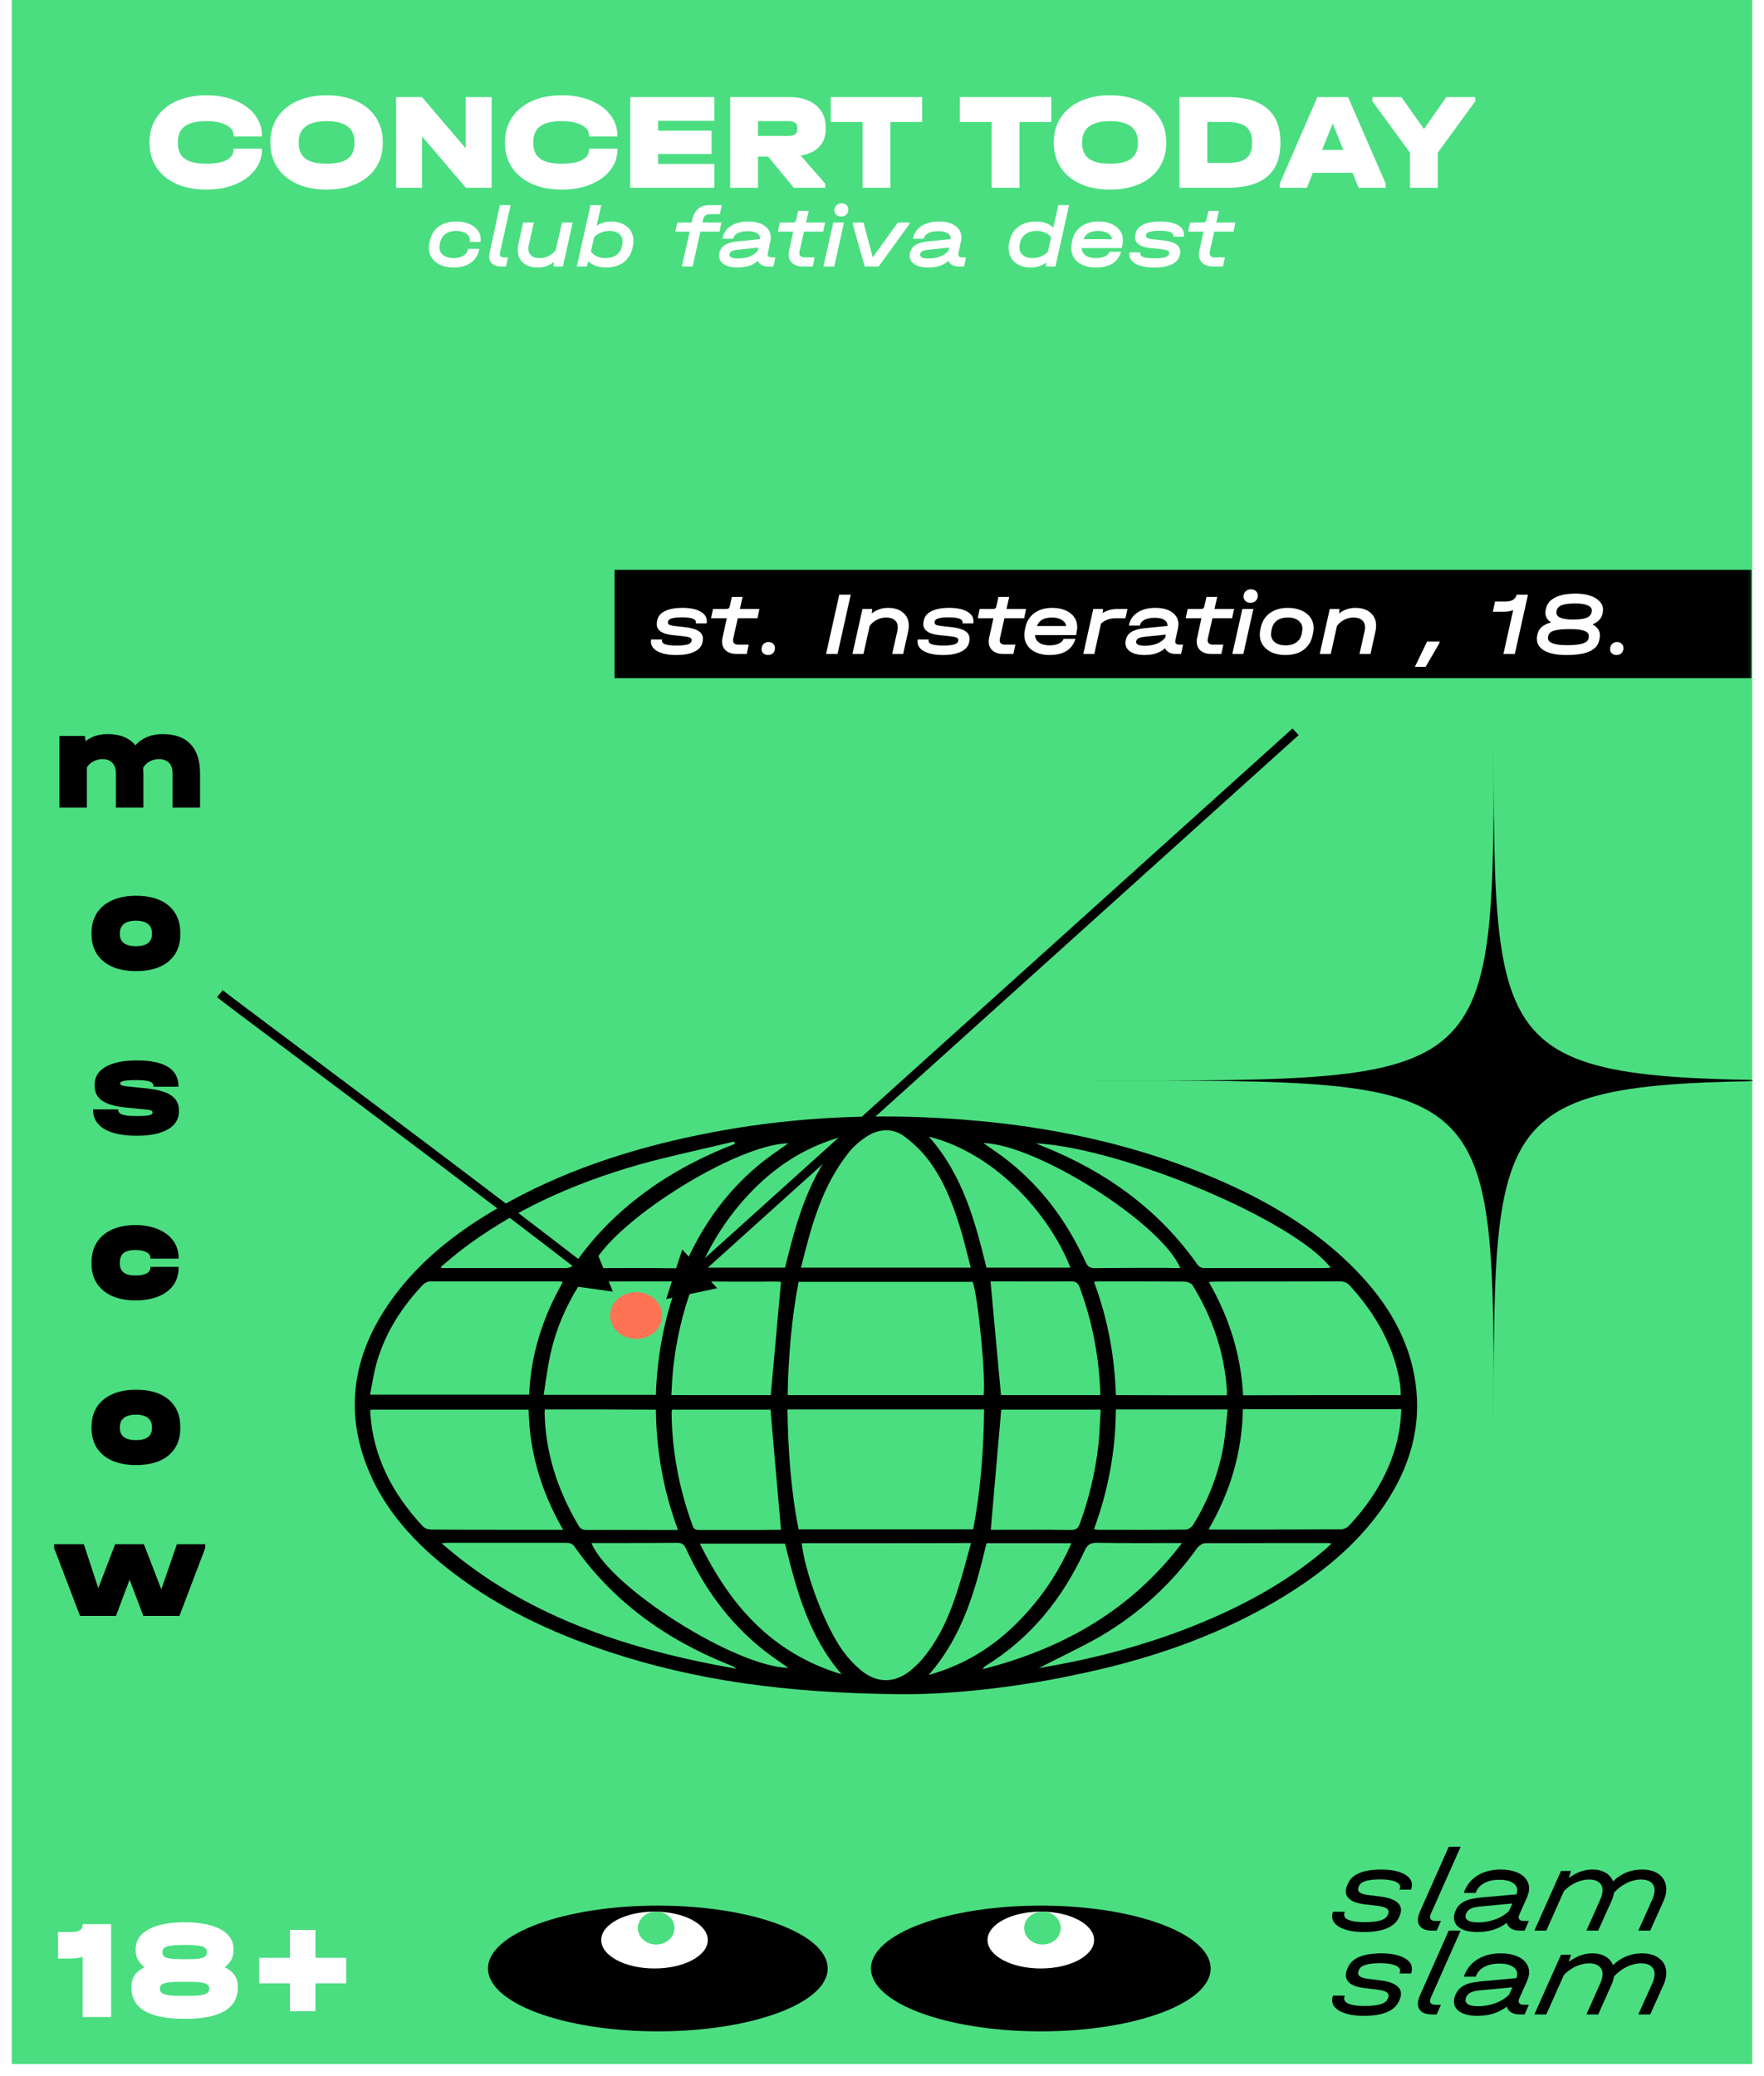<svg width="600" height="706" viewBox="0 0 600 706" fill="none" xmlns="http://www.w3.org/2000/svg">
<rect x="4" width="592" height="702" fill="#4ADE80"/>
<mask id="mask0_38_170" style="mask-type:alpha" maskUnits="userSpaceOnUse" x="4" y="0" width="592" height="698">
<path d="M4.5 0.5H595.286V697.5H4.5V0.5Z" fill="#4ADE80" stroke="black"/>
</mask>
<g mask="url(#mask0_38_170)">
<path d="M501.786 33.018V34.429L489.039 51.926V63.874H479.585V51.926L466.791 34.429V33.018H476.669L484.336 43.883L491.956 33.018H501.786Z" fill="white"/>
<path d="M471.323 62.462V63.874H462.104L460.081 58.794H446.535L444.512 63.874H435.293V62.462L448.087 33.018H458.529L471.323 62.462ZM456.93 50.986L453.308 42.002L449.686 50.986H456.93Z" fill="white"/>
<path d="M417.46 33.018C423.449 33.018 427.949 34.303 430.96 36.875C434.001 39.414 435.522 43.224 435.522 48.304V48.634C435.522 58.794 429.502 63.874 417.46 63.874H401.186V33.018H417.46ZM417.46 55.407C420.439 55.407 422.587 54.89 423.904 53.855C425.221 52.82 425.88 51.127 425.88 48.775V48.21C425.88 45.89 425.19 44.197 423.81 43.13C422.462 42.033 420.329 41.484 417.413 41.484H410.64V55.407H417.46Z" fill="white"/>
<path d="M377.529 64.485C373.734 64.485 370.395 63.842 367.51 62.557C364.625 61.24 362.383 59.374 360.783 56.959C359.216 54.545 358.432 51.754 358.432 48.587V48.352C358.432 45.184 359.216 42.394 360.783 39.979C362.383 37.565 364.625 35.699 367.51 34.382C370.395 33.065 373.734 32.406 377.529 32.406C381.386 32.406 384.756 33.065 387.641 34.382C390.526 35.699 392.753 37.565 394.321 39.979C395.888 42.362 396.672 45.153 396.672 48.352V48.587C396.672 51.785 395.888 54.592 394.321 57.006C392.753 59.39 390.526 61.24 387.641 62.557C384.756 63.842 381.386 64.485 377.529 64.485ZM377.529 55.689C380.79 55.689 383.189 55.125 384.725 53.996C386.262 52.836 387.03 51.08 387.03 48.728V48.258C387.03 43.554 383.863 41.202 377.529 41.202C374.424 41.202 372.072 41.798 370.473 42.989C368.874 44.181 368.074 45.937 368.074 48.258V48.728C368.074 51.08 368.858 52.836 370.426 53.996C371.994 55.125 374.361 55.689 377.529 55.689Z" fill="white"/>
<path d="M326.49 41.484V33.018H357.581V41.484H346.763V63.874H337.309V41.484H326.49Z" fill="white"/>
<path d="M282.576 41.484V33.018H313.667V41.484H302.849V63.874H293.395V41.484H282.576Z" fill="white"/>
<path d="M280.866 43.883C280.866 46.36 280.129 48.367 278.655 49.904C277.212 51.44 275.111 52.444 272.352 52.914L280.677 62.462V63.874H270L261.251 53.243H257.818V63.874H248.363V33.018H268.448C272.305 33.018 275.331 33.943 277.526 35.793C279.752 37.643 280.866 40.183 280.866 43.413V43.883ZM257.818 46.235H268.213C270.22 46.235 271.223 45.467 271.223 43.93V43.46C271.223 41.955 270.22 41.202 268.213 41.202H257.818V46.235Z" fill="white"/>
<path d="M242.971 33.018V41.108H223.827V44.447H242.031V52.397H223.827V55.783H242.971V63.874H214.373V33.018H242.971Z" fill="white"/>
<path d="M191.088 64.485C187.231 64.485 183.844 63.842 180.928 62.557C178.012 61.24 175.754 59.39 174.155 57.006C172.555 54.592 171.756 51.785 171.756 48.587V48.352C171.756 45.153 172.555 42.362 174.155 39.979C175.754 37.565 178.012 35.699 180.928 34.382C183.844 33.065 187.231 32.406 191.088 32.406C194.725 32.406 197.971 32.986 200.824 34.147C203.709 35.307 205.951 36.937 207.551 39.038C209.181 41.108 209.997 43.46 209.997 46.094V46.423H200.354V46.094C200.354 44.589 199.507 43.397 197.814 42.519C196.152 41.641 193.894 41.202 191.041 41.202C187.78 41.202 185.349 41.782 183.75 42.942C182.182 44.103 181.398 45.874 181.398 48.258V48.728C181.398 51.111 182.182 52.867 183.75 53.996C185.318 55.125 187.764 55.689 191.088 55.689C194.035 55.689 196.309 55.282 197.908 54.466C199.539 53.62 200.354 52.428 200.354 50.892V50.562H209.997V50.892C209.997 53.494 209.181 55.831 207.551 57.9C205.951 59.97 203.709 61.585 200.824 62.745C197.971 63.905 194.725 64.485 191.088 64.485Z" fill="white"/>
<path d="M167.225 33.018V63.874H158.476L143.566 46.423V63.874H134.723V33.018H143.518L158.382 50.421V33.018H167.225Z" fill="white"/>
<path d="M111.066 64.485C107.271 64.485 103.932 63.842 101.047 62.557C98.162 61.24 95.92 59.374 94.321 56.959C92.753 54.545 91.969 51.754 91.969 48.587V48.352C91.969 45.184 92.753 42.394 94.321 39.979C95.92 37.565 98.162 35.699 101.047 34.382C103.932 33.065 107.271 32.406 111.066 32.406C114.923 32.406 118.294 33.065 121.178 34.382C124.063 35.699 126.29 37.565 127.858 39.979C129.426 42.362 130.209 45.153 130.209 48.352V48.587C130.209 51.785 129.426 54.592 127.858 57.006C126.29 59.39 124.063 61.24 121.178 62.557C118.294 63.842 114.923 64.485 111.066 64.485ZM111.066 55.689C114.327 55.689 116.726 55.125 118.262 53.996C119.799 52.836 120.567 51.08 120.567 48.728V48.258C120.567 43.554 117.4 41.202 111.066 41.202C107.961 41.202 105.609 41.798 104.01 42.989C102.411 44.181 101.611 45.937 101.611 48.258V48.728C101.611 51.08 102.395 52.836 103.963 53.996C105.531 55.125 107.898 55.689 111.066 55.689Z" fill="white"/>
<path d="M70.189 64.485C66.332 64.485 62.946 63.842 60.029 62.557C57.113 61.24 54.855 59.39 53.256 57.006C51.657 54.592 50.857 51.785 50.857 48.587V48.352C50.857 45.153 51.657 42.362 53.256 39.979C54.855 37.565 57.113 35.699 60.029 34.382C62.946 33.065 66.332 32.406 70.189 32.406C73.827 32.406 77.073 32.986 79.926 34.147C82.811 35.307 85.053 36.937 86.652 39.038C88.283 41.108 89.098 43.46 89.098 46.094V46.423H79.456V46.094C79.456 44.589 78.609 43.397 76.916 42.519C75.254 41.641 72.996 41.202 70.142 41.202C66.881 41.202 64.451 41.782 62.852 42.942C61.284 44.103 60.5 45.874 60.5 48.258V48.728C60.5 51.111 61.284 52.867 62.852 53.996C64.42 55.125 66.865 55.689 70.189 55.689C73.137 55.689 75.41 55.282 77.01 54.466C78.64 53.62 79.456 52.428 79.456 50.892V50.562H89.098V50.892C89.098 53.494 88.283 55.831 86.652 57.9C85.053 59.97 82.811 61.585 79.926 62.745C77.073 63.905 73.827 64.485 70.189 64.485Z" fill="white"/>
<path d="M411.479 85.567C411.439 85.807 411.419 85.987 411.419 86.107C411.419 86.567 411.569 86.927 411.869 87.187C412.189 87.427 412.639 87.547 413.219 87.547H416.639L415.979 90.637H412.589C411.109 90.637 409.939 90.267 409.079 89.527C408.219 88.767 407.789 87.777 407.789 86.557C407.789 86.117 407.829 85.727 407.909 85.387L409.349 78.787H404.129L404.789 75.697H409.139C409.519 75.697 409.799 75.627 409.979 75.487C410.159 75.347 410.289 75.087 410.369 74.707L411.029 71.707H414.599L413.699 75.697H420.209L419.549 78.787H413.009L411.479 85.567Z" fill="white"/>
<path d="M392.612 90.996C389.992 90.996 387.922 90.596 386.402 89.796C384.902 88.996 384.152 87.906 384.152 86.526C384.152 86.306 384.162 86.146 384.182 86.046L384.212 85.836H387.872L387.842 86.046C387.742 86.666 388.082 87.126 388.862 87.426C389.662 87.706 390.952 87.846 392.732 87.846C394.332 87.846 395.532 87.726 396.332 87.486C397.132 87.226 397.572 86.836 397.652 86.316L397.682 86.136C397.742 85.736 397.562 85.436 397.142 85.236C396.742 85.036 395.992 84.876 394.892 84.756L391.472 84.396C387.872 84.036 386.072 82.806 386.072 80.706C386.072 80.466 386.102 80.196 386.162 79.896L386.222 79.596C386.462 78.216 387.302 77.166 388.742 76.446C390.182 75.706 392.152 75.336 394.652 75.336C397.172 75.336 399.142 75.736 400.562 76.536C402.002 77.316 402.722 78.386 402.722 79.746C402.722 79.986 402.712 80.166 402.692 80.286L402.662 80.496H399.062L399.092 80.286C399.172 79.666 398.832 79.216 398.072 78.936C397.312 78.636 396.092 78.486 394.412 78.486C391.552 78.486 390.032 78.926 389.852 79.806L389.822 80.016C389.742 80.396 389.872 80.696 390.212 80.916C390.572 81.116 391.192 81.266 392.072 81.366L395.552 81.756C399.472 82.176 401.432 83.446 401.432 85.566C401.432 85.886 401.412 86.136 401.372 86.316L401.312 86.616C401.072 88.016 400.192 89.096 398.672 89.856C397.172 90.616 395.152 90.996 392.612 90.996Z" fill="white"/>
<path d="M373.685 75.336C375.325 75.336 376.765 75.606 378.005 76.146C379.265 76.686 380.235 77.436 380.915 78.396C381.595 79.356 381.935 80.456 381.935 81.696C381.935 82.076 381.885 82.536 381.785 83.076L381.575 84.366H367.925C367.945 85.386 368.385 86.216 369.245 86.856C370.105 87.476 371.265 87.786 372.725 87.786C373.945 87.786 374.965 87.596 375.785 87.216C376.625 86.836 377.165 86.306 377.405 85.626H381.335C380.815 87.386 379.825 88.726 378.365 89.646C376.905 90.546 375.025 90.996 372.725 90.996C371.045 90.996 369.565 90.716 368.285 90.156C367.025 89.596 366.055 88.816 365.375 87.816C364.695 86.796 364.355 85.636 364.355 84.336C364.355 83.816 364.415 83.276 364.535 82.716L364.655 82.116C365.055 79.976 366.035 78.316 367.595 77.136C369.175 75.936 371.205 75.336 373.685 75.336ZM373.535 78.546C370.895 78.546 369.235 79.486 368.555 81.366H378.245C378.125 80.506 377.645 79.826 376.805 79.326C375.965 78.806 374.875 78.546 373.535 78.546Z" fill="white"/>
<path d="M363.637 69.756L358.987 90.636H355.747L355.867 89.316C354.347 90.436 352.597 90.996 350.617 90.996C349.097 90.996 347.767 90.716 346.627 90.156C345.487 89.596 344.607 88.816 343.987 87.816C343.367 86.796 343.057 85.636 343.057 84.336C343.057 83.816 343.097 83.326 343.177 82.866L343.267 82.476C343.647 80.236 344.637 78.486 346.237 77.226C347.857 75.966 349.907 75.336 352.387 75.336C353.607 75.336 354.717 75.516 355.717 75.876C356.717 76.236 357.567 76.746 358.267 77.406L359.977 69.756H363.637ZM346.837 83.136C346.777 83.456 346.747 83.786 346.747 84.126C346.747 85.246 347.147 86.136 347.947 86.796C348.767 87.456 349.867 87.786 351.247 87.786C352.267 87.786 353.227 87.596 354.127 87.216C355.047 86.816 355.817 86.266 356.437 85.566L357.517 80.796C357.117 80.116 356.467 79.576 355.567 79.176C354.687 78.756 353.687 78.546 352.567 78.546C351.027 78.546 349.767 78.916 348.787 79.656C347.807 80.376 347.187 81.396 346.927 82.716L346.837 83.136Z" fill="white"/>
<path d="M328.56 87.546L327.9 90.636H326.1C325.24 90.636 324.5 90.466 323.88 90.126C323.28 89.786 322.84 89.326 322.56 88.746C321.68 89.526 320.68 90.096 319.56 90.456C318.46 90.816 317.2 90.996 315.78 90.996C313.8 90.996 312.24 90.636 311.1 89.916C309.98 89.196 309.42 88.216 309.42 86.976C309.42 86.616 309.46 86.276 309.54 85.956C309.84 84.716 310.51 83.806 311.55 83.226C312.61 82.646 313.94 82.276 315.54 82.116L323.37 81.336C323.43 80.476 323.09 79.816 322.35 79.356C321.63 78.876 320.55 78.636 319.11 78.636C317.73 78.636 316.61 78.856 315.75 79.296C314.89 79.736 314.39 80.346 314.25 81.126L314.22 81.216H310.56L310.59 81.126C310.89 79.346 311.82 77.936 313.38 76.896C314.96 75.856 316.95 75.336 319.35 75.336C321.73 75.336 323.6 75.836 324.96 76.836C326.32 77.816 327 79.136 327 80.796C327 81.176 326.95 81.616 326.85 82.116L326.01 86.106C325.97 86.306 325.95 86.446 325.95 86.526C325.95 86.846 326.06 87.096 326.28 87.276C326.52 87.456 326.86 87.546 327.3 87.546H328.56ZM315.84 87.906C317.36 87.906 318.71 87.676 319.89 87.216C321.07 86.736 321.98 86.066 322.62 85.206L322.83 84.216L315.54 84.966C314.72 85.066 314.1 85.236 313.68 85.476C313.28 85.696 313.04 86.026 312.96 86.466C312.82 87.426 313.78 87.906 315.84 87.906Z" fill="white"/>
<path d="M309.459 75.695L309.339 76.205L298.869 90.635H294.129L290.049 76.205L290.169 75.695H293.709L296.859 87.515L305.379 75.695H309.459Z" fill="white"/>
<path d="M287.074 75.696L283.744 90.636H280.084L283.414 75.696H287.074ZM286.114 73.656C285.454 73.656 284.904 73.466 284.464 73.086C284.024 72.686 283.804 72.186 283.804 71.586C283.804 70.826 284.044 70.236 284.524 69.816C285.004 69.376 285.584 69.156 286.264 69.156C286.904 69.156 287.444 69.346 287.884 69.726C288.324 70.106 288.544 70.616 288.544 71.256C288.544 71.996 288.304 72.586 287.824 73.026C287.364 73.446 286.794 73.656 286.114 73.656Z" fill="white"/>
<path d="M271.938 85.567C271.898 85.807 271.878 85.987 271.878 86.107C271.878 86.567 272.028 86.927 272.328 87.187C272.648 87.427 273.098 87.547 273.678 87.547H277.098L276.438 90.637H273.048C271.568 90.637 270.398 90.267 269.538 89.527C268.678 88.767 268.248 87.777 268.248 86.557C268.248 86.117 268.288 85.727 268.368 85.387L269.808 78.787H264.588L265.248 75.697H269.598C269.978 75.697 270.258 75.627 270.438 75.487C270.618 75.347 270.748 75.087 270.828 74.707L271.488 71.707H275.058L274.158 75.697H280.668L280.008 78.787H273.468L271.938 85.567Z" fill="white"/>
<path d="M263.726 87.546L263.066 90.636H261.266C260.406 90.636 259.666 90.466 259.046 90.126C258.446 89.786 258.006 89.326 257.726 88.746C256.846 89.526 255.846 90.096 254.726 90.456C253.626 90.816 252.366 90.996 250.946 90.996C248.966 90.996 247.406 90.636 246.266 89.916C245.146 89.196 244.586 88.216 244.586 86.976C244.586 86.616 244.626 86.276 244.706 85.956C245.006 84.716 245.676 83.806 246.716 83.226C247.776 82.646 249.106 82.276 250.706 82.116L258.536 81.336C258.596 80.476 258.256 79.816 257.516 79.356C256.796 78.876 255.716 78.636 254.276 78.636C252.896 78.636 251.776 78.856 250.916 79.296C250.056 79.736 249.556 80.346 249.416 81.126L249.386 81.216H245.726L245.756 81.126C246.056 79.346 246.986 77.936 248.546 76.896C250.126 75.856 252.116 75.336 254.516 75.336C256.896 75.336 258.766 75.836 260.126 76.836C261.486 77.816 262.166 79.136 262.166 80.796C262.166 81.176 262.116 81.616 262.016 82.116L261.176 86.106C261.136 86.306 261.116 86.446 261.116 86.526C261.116 86.846 261.226 87.096 261.446 87.276C261.686 87.456 262.026 87.546 262.466 87.546H263.726ZM251.006 87.906C252.526 87.906 253.876 87.676 255.056 87.216C256.236 86.736 257.146 86.066 257.786 85.206L257.996 84.216L250.706 84.966C249.886 85.066 249.266 85.236 248.846 85.476C248.446 85.696 248.206 86.026 248.126 86.466C247.986 87.426 248.946 87.906 251.006 87.906Z" fill="white"/>
<path d="M238.935 75.696H245.385L244.725 78.786H238.245L235.575 90.636H231.915L234.585 78.786H229.695L230.355 75.696H235.275L235.545 74.436C236.305 71.316 238.255 69.756 241.395 69.756H245.505L244.845 72.846H241.455C240.175 72.846 239.405 73.466 239.145 74.706L238.935 75.696Z" fill="white"/>
<path d="M207.875 75.336C209.395 75.336 210.725 75.616 211.865 76.176C213.025 76.736 213.915 77.516 214.535 78.516C215.155 79.496 215.465 80.636 215.465 81.936C215.465 82.376 215.415 82.876 215.315 83.436L215.255 83.826C214.855 86.086 213.855 87.846 212.255 89.106C210.655 90.366 208.615 90.996 206.135 90.996C204.875 90.996 203.725 90.816 202.685 90.456C201.665 90.076 200.815 89.536 200.135 88.836L199.565 90.636H196.205L200.855 69.756H204.515L202.955 76.776C204.395 75.816 206.035 75.336 207.875 75.336ZM211.685 83.166C211.745 82.826 211.775 82.506 211.775 82.206C211.775 81.086 211.375 80.196 210.575 79.536C209.775 78.876 208.665 78.546 207.245 78.546C206.225 78.546 205.265 78.736 204.365 79.116C203.485 79.476 202.725 79.986 202.085 80.646L201.005 85.506C201.405 86.186 202.045 86.736 202.925 87.156C203.805 87.576 204.805 87.786 205.925 87.786C207.465 87.786 208.725 87.426 209.705 86.706C210.685 85.966 211.315 84.926 211.595 83.586L211.685 83.166Z" fill="white"/>
<path d="M194.797 75.695L191.467 90.635H188.227L188.377 89.105C186.817 90.365 185.007 90.995 182.947 90.995C180.827 90.995 179.157 90.465 177.937 89.405C176.717 88.325 176.107 86.855 176.107 84.995C176.107 84.335 176.177 83.685 176.317 83.045L177.937 75.695H181.597L179.857 83.285C179.757 83.785 179.707 84.195 179.707 84.515C179.707 85.555 180.037 86.365 180.697 86.945C181.377 87.505 182.337 87.785 183.577 87.785C184.657 87.785 185.677 87.545 186.637 87.065C187.597 86.565 188.397 85.885 189.037 85.025L191.137 75.695H194.797Z" fill="white"/>
<path d="M170.427 90.636C169.147 90.636 168.147 90.336 167.427 89.736C166.727 89.116 166.377 88.266 166.377 87.186C166.377 86.846 166.427 86.446 166.527 85.986L170.037 69.756H173.697L170.067 85.926C170.027 86.066 170.007 86.246 170.007 86.466C170.007 87.186 170.497 87.546 171.477 87.546H172.767L172.107 90.636H170.427Z" fill="white"/>
<path d="M154.349 90.996C152.649 90.996 151.159 90.716 149.879 90.156C148.599 89.576 147.609 88.786 146.909 87.786C146.209 86.766 145.859 85.596 145.859 84.276C145.859 83.656 145.929 83.066 146.069 82.506L146.189 82.026C146.589 79.886 147.579 78.236 149.159 77.076C150.739 75.916 152.769 75.336 155.249 75.336C156.829 75.336 158.249 75.596 159.509 76.116C160.769 76.636 161.749 77.356 162.449 78.276C163.149 79.176 163.499 80.186 163.499 81.306C163.499 81.686 163.479 81.976 163.439 82.176L163.409 82.266H159.719L159.749 82.176C159.789 81.936 159.809 81.756 159.809 81.636C159.809 80.736 159.379 79.996 158.519 79.416C157.679 78.836 156.569 78.546 155.189 78.546C153.669 78.546 152.429 78.906 151.469 79.626C150.529 80.326 149.939 81.326 149.699 82.626L149.609 83.046C149.529 83.366 149.489 83.716 149.489 84.096C149.489 85.236 149.919 86.136 150.779 86.796C151.659 87.456 152.879 87.786 154.439 87.786C155.739 87.786 156.819 87.506 157.679 86.946C158.539 86.386 159.039 85.646 159.179 84.726L159.209 84.636H163.019L162.989 84.726C162.669 86.666 161.739 88.196 160.199 89.316C158.659 90.436 156.709 90.996 154.349 90.996Z" fill="white"/>
<path d="M209.027 193.803H595.786V230.66H209.027V193.803Z" fill="black"/>
<path d="M549.828 222.783C549.213 222.783 548.691 222.599 548.261 222.23C547.851 221.862 547.646 221.38 547.646 220.786C547.646 220.049 547.872 219.465 548.322 219.035C548.773 218.585 549.336 218.359 550.012 218.359C550.626 218.359 551.138 218.544 551.548 218.912C551.978 219.281 552.193 219.783 552.193 220.418C552.193 221.155 551.968 221.739 551.517 222.169C551.067 222.578 550.504 222.783 549.828 222.783Z" fill="white"/>
<path d="M536.026 201.893C537.848 201.893 539.456 202.128 540.849 202.599C542.242 203.05 543.317 203.695 544.075 204.535C544.853 205.354 545.242 206.286 545.242 207.33C545.242 207.658 545.211 207.975 545.15 208.283L545.088 208.651C544.761 210.331 543.614 211.57 541.648 212.369C543.348 213.249 544.197 214.488 544.197 216.086C544.197 216.373 544.167 216.67 544.105 216.977L544.044 217.345C543.778 219.168 542.733 220.53 540.91 221.431C539.108 222.333 536.394 222.783 532.769 222.783C529.595 222.783 527.127 222.302 525.365 221.339C523.624 220.356 522.754 219.004 522.754 217.284C522.754 216.854 522.795 216.465 522.877 216.117L522.969 215.748C523.317 213.782 524.853 212.43 527.577 211.693C526.287 210.853 525.642 209.747 525.642 208.375C525.642 208.088 525.672 207.791 525.734 207.484L525.826 207.115C526.133 205.456 527.147 204.176 528.867 203.275C530.588 202.353 532.974 201.893 536.026 201.893ZM529.451 207.822C529.41 208.068 529.39 208.242 529.39 208.344C529.39 209.921 531.253 210.71 534.981 210.71C537.132 210.71 538.688 210.515 539.651 210.126C540.613 209.737 541.177 209.112 541.34 208.252L541.371 208.037C541.412 207.832 541.433 207.689 541.433 207.607C541.433 206.849 540.941 206.265 539.958 205.856C538.995 205.446 537.613 205.241 535.811 205.241C533.742 205.241 532.216 205.436 531.233 205.825C530.25 206.194 529.676 206.788 529.513 207.607L529.451 207.822ZM540.357 216.915C540.398 216.772 540.419 216.577 540.419 216.332C540.419 215.512 539.896 214.918 538.852 214.55C537.828 214.161 536.22 213.966 534.029 213.966C531.469 213.966 529.625 214.15 528.499 214.519C527.393 214.888 526.768 215.482 526.625 216.301L526.563 216.516C526.522 216.721 526.502 216.874 526.502 216.977C526.502 217.776 527.045 218.39 528.13 218.82C529.236 219.23 530.875 219.435 533.046 219.435C535.38 219.435 537.132 219.25 538.299 218.882C539.487 218.492 540.163 217.909 540.327 217.13L540.357 216.915Z" fill="white"/>
<path d="M515.241 222.415H511.37L514.688 207.515C513.746 207.884 512.64 208.068 511.37 208.068H507.775L508.513 204.597H511.769C513.019 204.597 513.961 204.412 514.596 204.044C515.251 203.654 515.671 203.06 515.855 202.262H519.726L515.241 222.415Z" fill="white"/>
<path d="M489.7 218.205L489.577 218.758L484.908 226.807H481.252L485.399 218.205H489.7Z" fill="white"/>
<path d="M460.997 206.746C463.188 206.746 464.909 207.299 466.158 208.405C467.428 209.491 468.063 210.965 468.063 212.829C468.063 213.423 467.981 214.099 467.817 214.857L466.158 222.414H462.41L464.161 214.642C464.264 214.129 464.315 213.699 464.315 213.351C464.315 212.307 463.967 211.498 463.27 210.924C462.594 210.33 461.621 210.033 460.352 210.033C459.246 210.033 458.201 210.289 457.218 210.801C456.235 211.293 455.416 211.979 454.76 212.86L452.641 222.414H448.893L452.303 207.115H455.621L455.467 208.651C457.085 207.381 458.928 206.746 460.997 206.746Z" fill="white"/>
<path d="M437.261 222.783C435.521 222.783 433.985 222.496 432.653 221.922C431.342 221.329 430.318 220.509 429.581 219.465C428.864 218.42 428.506 217.222 428.506 215.87C428.506 215.276 428.557 214.754 428.659 214.304L428.752 213.843C429.161 211.59 430.175 209.849 431.793 208.62C433.432 207.371 435.531 206.746 438.091 206.746C439.832 206.746 441.358 207.043 442.668 207.637C444 208.21 445.024 209.019 445.741 210.064C446.457 211.088 446.816 212.276 446.816 213.628C446.816 214.16 446.754 214.703 446.632 215.256L446.539 215.717C446.13 217.97 445.116 219.711 443.498 220.939C441.88 222.168 439.801 222.783 437.261 222.783ZM437.261 219.495C438.798 219.495 440.037 219.147 440.979 218.451C441.941 217.734 442.546 216.731 442.791 215.44L442.883 214.979C442.965 214.488 443.006 214.14 443.006 213.935C443.006 212.747 442.566 211.805 441.685 211.109C440.805 210.392 439.596 210.033 438.06 210.033C436.504 210.033 435.254 210.381 434.312 211.078C433.37 211.774 432.776 212.788 432.53 214.119L432.438 214.58C432.356 215.072 432.315 215.42 432.315 215.625C432.315 216.812 432.756 217.755 433.636 218.451C434.517 219.147 435.725 219.495 437.261 219.495Z" fill="white"/>
<path d="M426.32 207.115L422.91 222.415H419.162L422.572 207.115H426.32ZM425.337 205.026C424.661 205.026 424.098 204.832 423.647 204.442C423.197 204.033 422.972 203.521 422.972 202.906C422.972 202.128 423.217 201.524 423.709 201.094C424.2 200.643 424.794 200.418 425.491 200.418C426.146 200.418 426.699 200.613 427.15 201.002C427.6 201.391 427.826 201.913 427.826 202.568C427.826 203.326 427.58 203.93 427.088 204.381C426.617 204.811 426.033 205.026 425.337 205.026Z" fill="white"/>
<path d="M410.822 217.223C410.781 217.468 410.76 217.653 410.76 217.776C410.76 218.247 410.914 218.615 411.221 218.882C411.549 219.127 412.01 219.25 412.604 219.25H416.106L415.43 222.415H411.958C410.443 222.415 409.245 222.036 408.364 221.278C407.483 220.5 407.043 219.486 407.043 218.236C407.043 217.786 407.084 217.386 407.166 217.038L408.64 210.28H403.295L403.971 207.115H408.425C408.815 207.115 409.101 207.044 409.286 206.9C409.47 206.757 409.603 206.491 409.685 206.101L410.361 203.029H414.017L413.095 207.115H419.762L419.086 210.28H412.388L410.822 217.223Z" fill="white"/>
<path d="M402.411 219.25L401.735 222.414H399.892C399.011 222.414 398.253 222.24 397.618 221.892C397.004 221.544 396.553 221.073 396.267 220.479C395.365 221.277 394.341 221.861 393.194 222.23C392.068 222.598 390.778 222.783 389.324 222.783C387.296 222.783 385.698 222.414 384.531 221.677C383.384 220.939 382.811 219.936 382.811 218.666C382.811 218.297 382.852 217.949 382.933 217.621C383.241 216.352 383.927 215.42 384.992 214.826C386.077 214.232 387.439 213.853 389.078 213.689L397.096 212.89C397.157 212.01 396.809 211.334 396.051 210.863C395.314 210.371 394.208 210.125 392.734 210.125C391.32 210.125 390.173 210.351 389.293 210.801C388.412 211.252 387.9 211.877 387.757 212.675L387.726 212.767H383.978L384.009 212.675C384.316 210.853 385.268 209.409 386.866 208.344C388.484 207.279 390.522 206.746 392.979 206.746C395.417 206.746 397.332 207.258 398.724 208.282C400.117 209.286 400.813 210.637 400.813 212.337C400.813 212.727 400.762 213.177 400.66 213.689L399.8 217.775C399.759 217.98 399.738 218.123 399.738 218.205C399.738 218.533 399.851 218.789 400.076 218.973C400.322 219.158 400.67 219.25 401.121 219.25H402.411ZM389.385 219.618C390.942 219.618 392.324 219.383 393.532 218.912C394.741 218.42 395.673 217.734 396.328 216.853L396.543 215.84L389.078 216.608C388.238 216.71 387.603 216.884 387.173 217.13C386.763 217.355 386.518 217.693 386.436 218.144C386.292 219.127 387.275 219.618 389.385 219.618Z" fill="white"/>
<path d="M383.484 207.115L382.808 210.28H379.551C377.421 210.28 375.732 210.904 374.482 212.154L372.209 222.415H368.461L371.871 207.115H375.189L375.035 208.528C376.428 207.586 378.148 207.115 380.197 207.115H383.484Z" fill="white"/>
<path d="M357.957 206.746C359.636 206.746 361.111 207.023 362.381 207.576C363.671 208.129 364.664 208.897 365.361 209.88C366.057 210.863 366.405 211.989 366.405 213.259C366.405 213.648 366.354 214.119 366.252 214.672L366.036 215.993H352.058C352.079 217.038 352.529 217.888 353.41 218.543C354.291 219.178 355.479 219.495 356.974 219.495C358.223 219.495 359.268 219.301 360.107 218.912C360.967 218.523 361.52 217.98 361.766 217.284H365.791C365.258 219.086 364.244 220.458 362.749 221.4C361.254 222.322 359.329 222.783 356.974 222.783C355.253 222.783 353.738 222.496 352.427 221.922C351.137 221.349 350.143 220.55 349.447 219.526C348.751 218.482 348.402 217.294 348.402 215.963C348.402 215.43 348.464 214.877 348.587 214.304L348.71 213.689C349.119 211.498 350.123 209.798 351.72 208.589C353.338 207.361 355.417 206.746 357.957 206.746ZM357.803 210.033C355.1 210.033 353.4 210.996 352.703 212.921H362.626C362.503 212.04 362.012 211.344 361.152 210.832C360.292 210.3 359.175 210.033 357.803 210.033Z" fill="white"/>
<path d="M340.078 217.223C340.037 217.468 340.016 217.653 340.016 217.776C340.016 218.247 340.17 218.615 340.477 218.882C340.805 219.127 341.265 219.25 341.859 219.25H345.362L344.686 222.415H341.214C339.699 222.415 338.501 222.036 337.62 221.278C336.739 220.5 336.299 219.486 336.299 218.236C336.299 217.786 336.34 217.386 336.422 217.038L337.896 210.28H332.551L333.227 207.115H337.681C338.07 207.115 338.357 207.044 338.541 206.9C338.726 206.757 338.859 206.491 338.941 206.101L339.617 203.029H343.273L342.351 207.115H349.017L348.342 210.28H341.644L340.078 217.223Z" fill="white"/>
<path d="M320.755 222.783C318.072 222.783 315.952 222.373 314.396 221.554C312.86 220.735 312.092 219.618 312.092 218.205C312.092 217.98 312.102 217.816 312.123 217.714L312.153 217.499H315.901L315.871 217.714C315.768 218.349 316.116 218.82 316.915 219.127C317.734 219.414 319.055 219.557 320.878 219.557C322.517 219.557 323.745 219.434 324.565 219.188C325.384 218.922 325.835 218.523 325.916 217.99L325.947 217.806C326.009 217.396 325.824 217.089 325.394 216.884C324.985 216.679 324.217 216.516 323.09 216.393L319.588 216.024C315.901 215.655 314.058 214.396 314.058 212.245C314.058 211.999 314.089 211.723 314.15 211.416L314.212 211.109C314.457 209.695 315.318 208.62 316.792 207.883C318.267 207.125 320.284 206.746 322.844 206.746C325.425 206.746 327.442 207.156 328.896 207.975C330.371 208.774 331.108 209.869 331.108 211.262C331.108 211.508 331.098 211.692 331.078 211.815L331.047 212.03H327.36L327.391 211.815C327.473 211.18 327.125 210.719 326.347 210.433C325.568 210.125 324.319 209.972 322.599 209.972C319.67 209.972 318.113 210.422 317.929 211.324L317.898 211.539C317.816 211.928 317.949 212.235 318.298 212.46C318.666 212.665 319.301 212.819 320.202 212.921L323.766 213.32C327.78 213.751 329.787 215.051 329.787 217.222C329.787 217.55 329.767 217.806 329.726 217.99L329.664 218.297C329.419 219.731 328.518 220.837 326.961 221.615C325.425 222.394 323.356 222.783 320.755 222.783Z" fill="white"/>
<path d="M302.05 206.746C304.241 206.746 305.961 207.299 307.211 208.405C308.481 209.491 309.115 210.965 309.115 212.829C309.115 213.423 309.034 214.099 308.87 214.857L307.211 222.414H303.463L305.214 214.642C305.316 214.129 305.367 213.699 305.367 213.351C305.367 212.307 305.019 211.498 304.323 210.924C303.647 210.33 302.674 210.033 301.404 210.033C300.298 210.033 299.254 210.289 298.271 210.801C297.288 211.293 296.469 211.979 295.813 212.86L293.693 222.414H289.945L293.355 207.115H296.673L296.52 208.651C298.138 207.381 299.981 206.746 302.05 206.746Z" fill="white"/>
<path d="M289.365 202.262L284.88 222.415H280.979L285.464 202.262H289.365Z" fill="white"/>
<path d="M261.214 222.783C260.6 222.783 260.078 222.599 259.648 222.23C259.238 221.862 259.033 221.38 259.033 220.786C259.033 220.049 259.258 219.465 259.709 219.035C260.16 218.585 260.723 218.359 261.399 218.359C262.013 218.359 262.525 218.544 262.935 218.912C263.365 219.281 263.58 219.783 263.58 220.418C263.58 221.155 263.355 221.739 262.904 222.169C262.454 222.578 261.89 222.783 261.214 222.783Z" fill="white"/>
<path d="M249.384 217.223C249.343 217.468 249.323 217.653 249.323 217.776C249.323 218.247 249.476 218.615 249.784 218.882C250.111 219.127 250.572 219.25 251.166 219.25H254.668L253.992 222.415H250.521C249.005 222.415 247.807 222.036 246.926 221.278C246.046 220.5 245.605 219.486 245.605 218.236C245.605 217.786 245.646 217.386 245.728 217.038L247.203 210.28H241.857L242.533 207.115H246.988C247.377 207.115 247.664 207.044 247.848 206.9C248.032 206.757 248.166 206.491 248.247 206.101L248.923 203.029H252.579L251.658 207.115H258.324L257.648 210.28H250.951L249.384 217.223Z" fill="white"/>
<path d="M230.062 222.783C227.379 222.783 225.259 222.373 223.703 221.554C222.166 220.735 221.398 219.618 221.398 218.205C221.398 217.98 221.409 217.816 221.429 217.714L221.46 217.499H225.208L225.177 217.714C225.075 218.349 225.423 218.82 226.222 219.127C227.041 219.414 228.362 219.557 230.185 219.557C231.823 219.557 233.052 219.434 233.871 219.188C234.691 218.922 235.141 218.523 235.223 217.99L235.254 217.806C235.315 217.396 235.131 217.089 234.701 216.884C234.291 216.679 233.523 216.516 232.397 216.393L228.894 216.024C225.208 215.655 223.365 214.396 223.365 212.245C223.365 211.999 223.395 211.723 223.457 211.416L223.518 211.109C223.764 209.695 224.624 208.62 226.099 207.883C227.573 207.125 229.591 206.746 232.151 206.746C234.732 206.746 236.749 207.156 238.203 207.975C239.678 208.774 240.415 209.869 240.415 211.262C240.415 211.508 240.405 211.692 240.384 211.815L240.354 212.03H236.667L236.698 211.815C236.78 211.18 236.431 210.719 235.653 210.433C234.875 210.125 233.626 209.972 231.905 209.972C228.976 209.972 227.42 210.422 227.236 211.324L227.205 211.539C227.123 211.928 227.256 212.235 227.604 212.46C227.973 212.665 228.608 212.819 229.509 212.921L233.073 213.32C237.087 213.751 239.094 215.051 239.094 217.222C239.094 217.55 239.074 217.806 239.033 217.99L238.971 218.297C238.725 219.731 237.824 220.837 236.268 221.615C234.732 222.394 232.663 222.783 230.062 222.783Z" fill="white"/>
<path d="M117.755 674.558H107.302V684.047H98.632V674.558H88.18V665.887H98.632V656.398H107.302V665.887H117.755V674.558Z" fill="white"/>
<path d="M76.401 669.066C79.388 670.511 80.881 672.679 80.881 675.569V676.05C80.881 679.583 79.372 682.232 76.353 683.998C73.335 685.764 68.823 686.647 62.818 686.647C50.744 686.647 44.707 683.115 44.707 676.05V675.569C44.707 672.679 46.2 670.511 49.187 669.066C47.164 667.589 46.152 665.71 46.152 663.43V662.949C46.152 660.059 47.613 657.811 50.535 656.205C53.458 654.6 57.552 653.797 62.818 653.797C68.052 653.797 72.13 654.6 75.053 656.205C77.975 657.811 79.436 660.059 79.436 662.949V663.43C79.436 665.71 78.424 667.589 76.401 669.066ZM55.256 664.057C55.256 664.699 55.465 665.181 55.882 665.502C56.331 665.823 57.086 666.048 58.146 666.176C59.206 666.304 60.763 666.369 62.818 666.369C64.873 666.369 66.415 666.304 67.442 666.176C68.502 666.048 69.24 665.823 69.658 665.502C70.108 665.181 70.332 664.699 70.332 664.057V663.912C70.332 663.27 70.108 662.788 69.658 662.467C69.208 662.114 68.454 661.873 67.394 661.745C66.334 661.584 64.809 661.504 62.818 661.504C60.827 661.504 59.286 661.584 58.194 661.745C57.134 661.873 56.38 662.114 55.93 662.467C55.48 662.788 55.256 663.27 55.256 663.912V664.057ZM71.199 676.243C71.199 675.665 70.942 675.215 70.429 674.894C69.947 674.573 69.112 674.348 67.924 674.22C66.768 674.092 65.066 674.027 62.818 674.027C60.57 674.027 58.852 674.092 57.664 674.22C56.476 674.348 55.625 674.573 55.111 674.894C54.63 675.215 54.389 675.665 54.389 676.243V676.388C54.389 677.03 54.63 677.527 55.111 677.881C55.625 678.234 56.476 678.491 57.664 678.651C58.852 678.78 60.57 678.844 62.818 678.844C65.066 678.844 66.768 678.78 67.924 678.651C69.112 678.491 69.947 678.234 70.429 677.881C70.942 677.527 71.199 677.03 71.199 676.388V676.243Z" fill="white"/>
<path d="M37.791 686.022H28.11V665.551C26.922 665.936 25.621 666.129 24.208 666.129H19.729V657.121H24.208C25.589 657.121 26.584 656.912 27.195 656.495C27.805 656.078 28.11 655.387 28.11 654.424H37.791V686.022Z" fill="white"/>
<path d="M305.528 576.229C266.537 575.792 236.201 571.423 206.917 561.737C187.826 555.401 170.029 547.026 154.416 535.155C141.068 525.032 130.228 513.161 124.565 498.086C117.204 478.641 120.52 460.288 132.493 443.028C142.848 428.171 157.328 417.32 173.831 408.362C195.025 396.856 218.08 389.719 242.187 385.131C265.485 380.688 289.107 379.086 312.89 379.96C350.102 381.344 385.938 388.044 419.348 403.483C435.204 410.839 449.603 420.015 461.414 432.25C472.092 443.247 479.454 455.773 481.476 470.411C483.579 485.487 479.454 499.324 470.717 512.141C461.414 525.76 448.471 536.101 433.667 544.768C412.634 557.076 389.498 564.795 365.148 569.748C342.902 574.481 320.332 576.448 305.528 576.229ZM267.831 479.369C268.074 493.206 268.964 506.752 271.633 520.152C291.534 520.152 311.191 520.152 331.01 520.152C333.599 506.606 334.57 493.061 334.732 479.369C312.324 479.369 290.239 479.369 267.831 479.369ZM334.57 474.49C335.379 468.445 332.628 440.771 330.849 435.964C311.191 435.964 291.453 435.964 271.633 435.964C269.206 448.709 268.155 461.526 267.912 474.49C290.239 474.49 312.324 474.49 334.57 474.49ZM411.097 520.152C411.825 520.225 412.149 520.225 412.472 520.225C427.033 520.225 441.514 520.225 456.075 520.152C457.046 520.152 458.259 519.57 458.825 518.914C465.135 512.214 470.07 504.786 473.225 496.483C475.328 490.949 476.461 485.268 476.622 479.296C458.583 479.296 440.786 479.296 422.746 479.296C422.503 493.789 418.539 507.262 411.097 520.152ZM191.547 520.298C184.023 507.262 180.06 493.789 179.817 479.442C161.777 479.442 143.899 479.442 126.021 479.442C126.021 479.952 125.94 480.316 125.94 480.607C126.911 495.391 133.464 508.063 143.899 519.206C144.466 519.861 145.76 520.225 146.731 520.225C155.306 520.298 163.8 520.298 172.374 520.298C178.684 520.298 184.913 520.298 191.547 520.298ZM191.466 436.037C190.98 435.964 190.738 435.818 190.576 435.818C175.772 435.818 161.049 435.818 146.245 435.818C145.436 435.818 144.466 436.401 143.899 436.911C136.78 444.412 131.36 452.86 128.448 462.4C127.235 466.26 126.669 470.266 125.86 474.344C144.304 474.344 162.101 474.344 179.979 474.344C180.545 460.871 184.509 448.126 191.466 436.037ZM476.461 474.49C476.38 473.179 476.38 471.941 476.218 470.775C474.276 458.103 468.128 447.179 459.23 437.348C458.259 436.255 457.207 435.818 455.59 435.818C441.595 435.891 427.681 435.818 413.686 435.891C412.958 435.891 412.149 435.964 411.178 436.037C418.216 448.272 422.099 461.017 422.827 474.562C440.705 474.49 458.502 474.49 476.461 474.49ZM272.442 431.157C291.857 431.157 310.868 431.157 330.202 431.157C329.15 427.152 328.26 423.438 327.208 419.651C324.701 411.203 321.788 402.9 316.53 395.545C314.184 392.195 311.11 389.136 307.713 386.587C303.749 383.601 299.057 383.82 294.85 386.514C292.585 387.971 290.482 389.792 288.864 391.758C279.399 403.556 275.921 417.247 272.442 431.157ZM272.685 524.886C273.898 535.3 280.694 553.289 286.761 561.591C288.459 563.922 290.482 566.106 292.747 568C298.167 572.588 304.315 572.588 309.816 568.073C311.191 566.907 312.566 565.669 313.699 564.286C319.604 557.294 323.002 549.283 325.671 540.981C327.37 535.737 328.745 530.348 330.282 524.813C310.868 524.886 291.857 524.886 272.685 524.886ZM379.548 479.369C379.467 493.425 376.959 506.898 372.105 520.079C372.672 520.152 372.995 520.298 373.238 520.298C383.269 520.298 393.381 520.371 403.412 520.225C404.302 520.225 405.434 519.278 405.92 518.477C411.016 510.175 414.414 501.363 416.113 491.968C416.841 487.817 417.083 483.666 417.569 479.369C404.625 479.369 392.248 479.369 379.548 479.369ZM185.318 479.369C185.318 479.879 185.237 480.243 185.237 480.607C185.56 494.226 189.686 506.898 196.805 518.914C197.452 520.079 198.342 520.371 199.636 520.371C208.13 520.298 216.543 520.371 225.037 520.371C226.736 520.371 228.516 520.371 230.619 520.371C225.604 506.971 223.258 493.425 223.096 479.442C210.395 479.369 198.018 479.369 185.318 479.369ZM230.619 435.818C219.698 435.818 209.263 435.818 198.827 435.891C198.099 435.891 197.128 436.838 196.724 437.493C192.437 444.485 189.201 451.913 187.421 459.706C186.289 464.512 185.722 469.392 184.913 474.417C198.018 474.417 210.557 474.417 223.096 474.417C223.5 461.308 225.846 448.636 230.619 435.818ZM417.326 474.562C417.326 473.907 417.326 473.47 417.326 473.033C416.517 460.215 412.472 448.199 405.596 437.056C405.192 436.401 403.816 435.964 402.927 435.891C393.381 435.818 383.754 435.818 374.209 435.818C373.642 435.818 372.995 435.891 372.105 435.964C376.797 448.563 379.143 461.381 379.548 474.49C392.248 474.562 404.625 474.562 417.326 474.562ZM336.997 520.298C337.401 520.298 338.129 520.298 338.938 520.298C347.351 520.298 355.684 520.225 364.097 520.371C365.957 520.371 366.685 519.861 367.252 518.332C370.487 509.52 372.591 500.489 373.642 491.24C374.047 487.38 374.128 483.447 374.37 479.442C362.722 479.442 351.477 479.442 340.556 479.442C339.343 493.061 338.21 506.534 336.997 520.298ZM265.647 520.298C264.434 506.461 263.22 492.988 262.088 479.442C251.086 479.442 239.922 479.442 228.678 479.442C228.597 479.733 228.435 479.952 228.435 480.17C228.516 493.498 231.024 506.461 235.635 519.06C236.12 520.371 237.01 520.371 238.223 520.371C245.1 520.371 251.976 520.371 258.852 520.371C261.198 520.298 263.544 520.298 265.647 520.298ZM353.338 567.344C369.679 564.65 386.181 560.499 402.037 554.527C420.076 547.681 436.741 539.015 450.978 526.78C451.545 526.27 452.111 525.687 452.92 524.959C452.111 524.886 451.787 524.813 451.545 524.813C437.631 524.813 423.717 524.813 409.884 524.886C408.994 524.886 407.78 525.76 407.214 526.488C398.558 538.65 387.556 548.773 374.128 556.639C367.171 560.571 359.971 563.921 353.338 567.344ZM250.439 567.563C249.872 567.126 249.791 566.98 249.63 566.907C249.144 566.689 248.659 566.47 248.093 566.252C226.17 557.513 208.292 544.404 195.43 526.051C194.54 524.813 193.569 524.74 192.275 524.74C178.927 524.74 165.579 524.74 152.232 524.74C151.584 524.74 150.856 524.813 150.209 524.886C178.118 549.356 212.66 560.936 250.439 567.563ZM352.286 388.845C353.257 389.282 353.985 389.573 354.713 389.864C376.555 398.604 394.352 411.713 407.214 429.992C408.104 431.23 409.075 431.376 410.369 431.303C423.717 431.303 437.064 431.303 450.412 431.303C451.059 431.303 451.787 431.23 452.596 431.157C440.3 415.135 382.136 390.52 352.286 388.845ZM249.953 389.063C249.872 388.772 249.791 388.481 249.711 388.262C238.871 390.884 227.95 393.142 217.271 396.127C194.863 402.536 174.154 411.785 156.195 425.695C154.092 427.37 152.07 429.118 149.966 430.866C150.047 431.012 150.128 431.157 150.209 431.303C151.018 431.303 151.746 431.303 152.555 431.303C165.741 431.303 178.927 431.303 192.113 431.303C193.812 431.303 194.863 430.793 195.753 429.482C203.115 418.922 212.418 410.11 223.5 402.609C231.671 397.147 240.488 392.705 249.953 389.063ZM374.29 474.49C373.885 461.745 371.62 449.583 367.171 437.712C366.604 436.182 365.796 435.818 364.097 435.818C355.684 435.891 347.351 435.818 338.938 435.818C338.129 435.818 337.401 435.818 336.916 435.818C338.129 448.782 339.262 461.599 340.475 474.49C351.477 474.49 362.721 474.49 374.29 474.49ZM265.647 435.964C265.242 435.964 264.514 435.891 263.786 435.891C255.292 435.891 246.879 435.964 238.385 435.818C236.686 435.818 235.958 436.328 235.392 437.785C232.075 446.67 230.053 455.773 229.001 465.095C228.678 468.226 228.516 471.358 228.354 474.49C240.003 474.49 251.248 474.49 262.168 474.49C263.301 461.599 264.514 448.927 265.647 435.964ZM268.155 567.272C265.242 565.232 262.411 563.339 259.742 561.227C247.769 551.759 239.437 539.961 233.37 526.78C232.642 525.105 231.752 524.668 229.891 524.74C222.287 524.813 214.764 524.813 207.16 524.813C205.218 524.813 203.277 524.813 201.173 524.813C207.402 539.889 250.115 566.907 268.155 567.272ZM201.173 431.303C210.881 431.303 220.426 431.23 229.891 431.376C231.752 431.376 232.642 430.939 233.37 429.337C239.356 416.155 247.688 404.357 259.742 394.889C262.411 392.777 265.323 390.884 268.155 388.845C250.034 389.209 207.402 416.228 201.173 431.303ZM402.037 524.813C391.925 524.813 382.622 524.886 373.238 524.74C370.811 524.668 369.84 525.469 368.95 527.362C361.589 543.239 350.992 556.93 334.974 566.762C334.813 566.907 334.651 567.126 334.246 567.708C362.56 560.499 385.21 546.953 402.037 524.813ZM401.47 431.303C395.161 416.155 352.69 389.209 334.489 388.772C337.401 390.811 340.233 392.705 342.902 394.817C354.875 404.284 363.207 416.082 369.274 429.264C370.002 430.939 370.892 431.376 372.753 431.303C380.761 431.23 388.689 431.23 396.698 431.23C398.235 431.303 399.772 431.303 401.47 431.303ZM335.541 524.886C331.739 540.762 327.532 556.347 315.883 569.675C329.797 565.815 340.313 558.387 349.05 548.701C355.522 541.564 360.537 533.698 364.42 524.886C354.551 524.886 345.086 524.886 335.541 524.886ZM315.964 386.587C327.613 399.842 331.658 415.5 335.541 431.157C345.167 431.157 354.551 431.157 364.097 431.157C356.816 412.659 338.372 392.195 315.964 386.587ZM286.68 386.514C273.17 390.228 262.897 397.366 254.322 406.615C247.526 413.97 242.268 422.127 238.223 431.157C248.174 431.157 257.638 431.157 267.022 431.157C270.905 415.354 275.031 399.842 286.68 386.514ZM286.275 569.456C274.95 556.347 270.905 540.69 267.022 525.032C257.396 525.032 247.931 525.032 238.062 525.032C248.174 545.496 262.007 562.101 286.275 569.456Z" fill="black"/>
<path d="M225.228 447.437C225.228 451.83 221.266 455.391 216.378 455.391C211.491 455.391 207.529 451.83 207.529 447.437C207.529 443.044 211.491 439.482 216.378 439.482C221.266 439.482 225.228 443.044 225.228 447.437Z" fill="#FF7355"/>
<path fill-rule="evenodd" clip-rule="evenodd" d="M195.391 431.079L190.891 436.862L208.461 439.295L201.783 422.863L197.277 428.654C166.86 405.152 126.731 375.084 101.004 355.807C87.222 345.48 77.573 338.25 75.763 336.785L73.83 339.173C75.645 340.642 85.354 347.918 99.206 358.297C124.983 377.613 165.106 407.679 195.391 431.079Z" fill="black"/>
<path d="M558.52 664.363C561.06 664.363 563.067 664.978 564.542 666.207C566.016 667.408 566.754 669.019 566.754 671.04C566.754 672.378 566.44 673.73 565.812 675.095L561.306 685.131H557.251L562.002 674.563C562.521 673.443 562.78 672.405 562.78 671.45C562.78 670.303 562.384 669.402 561.592 668.746C560.801 668.091 559.667 667.763 558.193 667.763C556.581 667.763 554.957 668.159 553.318 668.951C551.707 669.743 550.26 670.835 548.976 672.228C548.84 673.156 548.553 674.112 548.116 675.095L543.61 685.131H539.596L544.307 674.563C544.825 673.416 545.085 672.365 545.085 671.409C545.085 670.262 544.689 669.374 543.897 668.746C543.105 668.091 541.985 667.763 540.538 667.763C539.009 667.763 537.48 668.118 535.95 668.828C534.448 669.511 533.11 670.48 531.936 671.736L525.956 685.131H521.9L530.953 664.855H534.353L533.616 667.272C536.155 665.333 538.818 664.363 541.603 664.363C543.351 664.363 544.839 664.718 546.068 665.428C547.297 666.138 548.157 667.121 548.649 668.378C551.407 665.701 554.697 664.363 558.52 664.363Z" fill="black"/>
<path d="M516.828 679.56C516.637 680.024 516.541 680.379 516.541 680.625C516.541 681.007 516.692 681.308 516.992 681.526C517.292 681.745 517.729 681.854 518.303 681.854H520.023L518.59 685.131H516.705C515.64 685.131 514.725 684.899 513.961 684.435C513.224 683.943 512.746 683.301 512.527 682.509C511.053 683.574 509.496 684.366 507.858 684.885C506.219 685.377 504.417 685.623 502.451 685.623C499.993 685.623 498.054 685.186 496.634 684.312C495.241 683.411 494.545 682.209 494.545 680.707C494.545 679.97 494.722 679.205 495.077 678.413C495.569 677.239 496.293 676.338 497.248 675.71C498.204 675.082 499.228 674.645 500.321 674.399C501.44 674.153 502.792 673.962 504.376 673.825L515.804 672.801C515.968 672.31 516.05 671.859 516.05 671.45C516.05 670.33 515.517 669.456 514.452 668.828C513.387 668.173 511.899 667.845 509.988 667.845C507.967 667.845 506.246 668.227 504.826 668.992C503.434 669.757 502.492 670.808 502 672.146L501.959 672.31H497.904L497.945 672.146C498.819 669.688 500.348 667.777 502.532 666.411C504.717 665.046 507.366 664.363 510.479 664.363C512.418 664.363 514.111 664.636 515.558 665.183C517.033 665.701 518.153 666.452 518.917 667.435C519.709 668.419 520.105 669.538 520.105 670.794C520.105 671.695 519.873 672.692 519.409 673.785L516.828 679.56ZM498.641 679.437C498.532 679.683 498.477 679.956 498.477 680.257C498.477 680.939 498.832 681.458 499.542 681.813C500.28 682.168 501.345 682.346 502.737 682.346C504.785 682.346 506.738 682.004 508.595 681.322C510.452 680.639 512.008 679.683 513.265 678.454L514.411 675.915L503.516 676.939C502.014 677.075 500.894 677.335 500.157 677.717C499.419 678.099 498.914 678.673 498.641 679.437Z" fill="black"/>
<path d="M486.83 685.131C485.41 685.131 484.29 684.803 483.471 684.148C482.679 683.492 482.283 682.591 482.283 681.444C482.283 680.652 482.515 679.724 482.98 678.659L492.769 656.621H496.825L486.789 679.191C486.543 679.71 486.42 680.174 486.42 680.584C486.42 681.43 487.076 681.854 488.387 681.854H490.107L488.673 685.131H486.83Z" fill="black"/>
<path d="M463.914 685.623C460.609 685.623 457.974 685.131 456.008 684.148C454.069 683.165 453.1 681.868 453.1 680.257C453.1 679.902 453.168 679.492 453.304 679.028L453.386 678.741H457.401L457.319 679.028C457.237 679.273 457.196 679.506 457.196 679.724C457.196 680.543 457.783 681.171 458.957 681.608C460.131 682.045 461.852 682.264 464.118 682.264C466.549 682.264 468.392 682.059 469.648 681.649C470.932 681.24 471.737 680.584 472.065 679.683L472.188 679.437C472.27 679.191 472.311 678.959 472.311 678.741C472.311 678.195 471.997 677.758 471.369 677.43C470.741 677.102 469.757 676.857 468.419 676.693L463.955 676.16C461.961 675.915 460.432 675.423 459.367 674.686C458.302 673.921 457.769 672.952 457.769 671.777C457.769 671.177 457.906 670.549 458.179 669.893L458.343 669.484C459.599 666.07 463.449 664.363 469.894 664.363C471.969 664.363 473.785 664.582 475.342 665.019C476.926 665.456 478.141 666.07 478.988 666.862C479.834 667.654 480.257 668.569 480.257 669.606C480.257 669.989 480.189 670.426 480.053 670.917L479.971 671.204H475.997L476.12 670.917C476.202 670.699 476.243 670.494 476.243 670.303C476.243 669.511 475.656 668.883 474.482 668.419C473.307 667.954 471.655 667.722 469.525 667.722C467.286 667.722 465.579 667.913 464.405 668.296C463.258 668.651 462.535 669.224 462.234 670.016L462.111 670.344C462.002 670.589 461.947 670.849 461.947 671.122C461.947 672.105 463.026 672.733 465.183 673.006L469.689 673.58C471.928 673.853 473.622 674.385 474.768 675.177C475.943 675.942 476.53 676.925 476.53 678.126C476.53 678.673 476.407 679.26 476.161 679.888L475.997 680.297C475.315 682.045 473.963 683.37 471.942 684.271C469.921 685.172 467.245 685.623 463.914 685.623Z" fill="black"/>
<path d="M558.52 635.854C561.06 635.854 563.067 636.468 564.542 637.697C566.016 638.898 566.754 640.51 566.754 642.53C566.754 643.868 566.44 645.22 565.812 646.586L561.306 656.621H557.251L562.002 646.053C562.521 644.933 562.78 643.896 562.78 642.94C562.78 641.793 562.384 640.892 561.592 640.236C560.801 639.581 559.667 639.253 558.193 639.253C556.581 639.253 554.957 639.649 553.318 640.441C551.707 641.233 550.26 642.326 548.976 643.718C548.84 644.647 548.553 645.602 548.116 646.586L543.61 656.621H539.596L544.307 646.053C544.825 644.906 545.085 643.855 545.085 642.899C545.085 641.752 544.689 640.865 543.897 640.236C543.105 639.581 541.985 639.253 540.538 639.253C539.009 639.253 537.48 639.608 535.95 640.318C534.448 641.001 533.11 641.97 531.936 643.227L525.956 656.621H521.9L530.953 636.345H534.353L533.616 638.762C536.155 636.823 538.818 635.854 541.603 635.854C543.351 635.854 544.839 636.209 546.068 636.919C547.297 637.629 548.157 638.612 548.649 639.868C551.407 637.192 554.697 635.854 558.52 635.854Z" fill="black"/>
<path d="M516.828 651.05C516.637 651.515 516.541 651.87 516.541 652.115C516.541 652.498 516.692 652.798 516.992 653.017C517.292 653.235 517.729 653.344 518.303 653.344H520.023L518.59 656.621H516.705C515.64 656.621 514.725 656.389 513.961 655.925C513.224 655.433 512.746 654.792 512.527 654C511.053 655.065 509.496 655.857 507.858 656.375C506.219 656.867 504.417 657.113 502.451 657.113C499.993 657.113 498.054 656.676 496.634 655.802C495.241 654.901 494.545 653.699 494.545 652.197C494.545 651.46 494.722 650.695 495.077 649.903C495.569 648.729 496.293 647.828 497.248 647.2C498.204 646.572 499.228 646.135 500.321 645.889C501.44 645.643 502.792 645.452 504.376 645.316L515.804 644.292C515.968 643.8 516.05 643.35 516.05 642.94C516.05 641.82 515.517 640.946 514.452 640.318C513.387 639.663 511.899 639.335 509.988 639.335C507.967 639.335 506.246 639.718 504.826 640.482C503.434 641.247 502.492 642.298 502 643.636L501.959 643.8H497.904L497.945 643.636C498.819 641.179 500.348 639.267 502.532 637.902C504.717 636.536 507.366 635.854 510.479 635.854C512.418 635.854 514.111 636.127 515.558 636.673C517.033 637.192 518.153 637.943 518.917 638.926C519.709 639.909 520.105 641.028 520.105 642.285C520.105 643.186 519.873 644.182 519.409 645.275L516.828 651.05ZM498.641 650.928C498.532 651.173 498.477 651.446 498.477 651.747C498.477 652.429 498.832 652.948 499.542 653.303C500.28 653.658 501.345 653.836 502.737 653.836C504.785 653.836 506.738 653.494 508.595 652.812C510.452 652.129 512.008 651.173 513.265 649.944L514.411 647.405L503.516 648.429C502.014 648.565 500.894 648.825 500.157 649.207C499.419 649.589 498.914 650.163 498.641 650.928Z" fill="black"/>
<path d="M486.83 656.621C485.41 656.621 484.29 656.293 483.471 655.638C482.679 654.982 482.283 654.081 482.283 652.934C482.283 652.142 482.515 651.214 482.98 650.149L492.769 628.111H496.825L486.789 650.681C486.543 651.2 486.42 651.664 486.42 652.074C486.42 652.921 487.076 653.344 488.387 653.344H490.107L488.673 656.621H486.83Z" fill="black"/>
<path d="M463.914 657.113C460.609 657.113 457.974 656.621 456.008 655.638C454.069 654.655 453.1 653.358 453.1 651.747C453.1 651.392 453.168 650.982 453.304 650.518L453.386 650.231H457.401L457.319 650.518C457.237 650.764 457.196 650.996 457.196 651.214C457.196 652.033 457.783 652.662 458.957 653.098C460.131 653.535 461.852 653.754 464.118 653.754C466.549 653.754 468.392 653.549 469.648 653.139C470.932 652.73 471.737 652.074 472.065 651.173L472.188 650.928C472.27 650.682 472.311 650.45 472.311 650.231C472.311 649.685 471.997 649.248 471.369 648.92C470.741 648.593 469.757 648.347 468.419 648.183L463.955 647.651C461.961 647.405 460.432 646.913 459.367 646.176C458.302 645.411 457.769 644.442 457.769 643.268C457.769 642.667 457.906 642.039 458.179 641.383L458.343 640.974C459.599 637.56 463.449 635.854 469.894 635.854C471.969 635.854 473.785 636.072 475.342 636.509C476.926 636.946 478.141 637.56 478.988 638.352C479.834 639.144 480.257 640.059 480.257 641.097C480.257 641.479 480.189 641.916 480.053 642.407L479.971 642.694H475.997L476.12 642.407C476.202 642.189 476.243 641.984 476.243 641.793C476.243 641.001 475.656 640.373 474.482 639.909C473.307 639.445 471.655 639.212 469.525 639.212C467.286 639.212 465.579 639.404 464.405 639.786C463.258 640.141 462.535 640.714 462.234 641.506L462.111 641.834C462.002 642.08 461.947 642.339 461.947 642.612C461.947 643.595 463.026 644.223 465.183 644.496L469.689 645.07C471.928 645.343 473.622 645.876 474.768 646.667C475.943 647.432 476.53 648.415 476.53 649.617C476.53 650.163 476.407 650.75 476.161 651.378L475.997 651.788C475.315 653.535 473.963 654.86 471.942 655.761C469.921 656.662 467.245 657.113 463.914 657.113Z" fill="black"/>
<path d="M46.304 498.289C43.157 498.289 40.443 497.792 38.163 496.796C35.883 495.769 34.133 494.307 32.913 492.413C31.725 490.518 31.131 488.303 31.131 485.766V485.332C31.131 482.731 31.725 480.483 32.913 478.589C34.133 476.694 35.883 475.233 38.163 474.205C40.443 473.178 43.157 472.664 46.304 472.664C51.056 472.664 54.749 473.788 57.382 476.036C60.015 478.284 61.332 481.382 61.332 485.332V485.766C61.332 489.651 60.015 492.718 57.382 494.966C54.749 497.181 51.056 498.289 46.304 498.289ZM46.255 489.812C48.022 489.812 49.37 489.475 50.302 488.8C51.233 488.094 51.699 487.05 51.699 485.669V485.477C51.699 484.032 51.233 482.956 50.302 482.249C49.37 481.511 48.022 481.142 46.255 481.142C44.457 481.142 43.093 481.511 42.161 482.249C41.23 482.956 40.764 484.032 40.764 485.477V485.669C40.764 487.05 41.23 488.094 42.161 488.8C43.125 489.475 44.489 489.812 46.255 489.812Z" fill="black"/>
<path d="M46.063 442.289C43.012 442.289 40.363 441.792 38.115 440.796C35.867 439.769 34.133 438.323 32.913 436.461C31.725 434.566 31.131 432.335 31.131 429.766V429.332C31.131 426.731 31.725 424.483 32.913 422.589C34.133 420.662 35.867 419.201 38.115 418.205C40.363 417.178 43.012 416.664 46.063 416.664C48.953 416.664 51.506 417.13 53.721 418.061C55.969 418.992 57.703 420.309 58.924 422.011C60.144 423.68 60.754 425.607 60.754 427.791V428.08H51.169V427.791C51.169 426.988 50.703 426.346 49.772 425.864C48.84 425.382 47.604 425.142 46.063 425.142C44.233 425.142 42.884 425.495 42.017 426.201C41.182 426.876 40.764 427.967 40.764 429.477V429.669C40.764 431.082 41.198 432.126 42.065 432.8C42.932 433.475 44.265 433.812 46.063 433.812C47.7 433.812 48.953 433.587 49.82 433.137C50.719 432.656 51.169 431.997 51.169 431.163V430.874H60.754V431.163C60.754 433.442 60.16 435.417 58.972 437.087C57.784 438.757 56.082 440.041 53.866 440.941C51.682 441.84 49.081 442.289 46.063 442.289Z" fill="black"/>
<path d="M46.544 386.289C41.791 386.289 38.115 385.535 35.514 384.025C32.945 382.484 31.66 380.3 31.66 377.475V377.33H40.186V377.475C40.186 378.213 40.684 378.759 41.679 379.112C42.675 379.433 44.296 379.594 46.544 379.594C48.246 379.594 49.562 379.514 50.494 379.353C51.425 379.16 51.891 378.888 51.891 378.534V378.342C51.891 378.053 51.73 377.844 51.409 377.715C51.12 377.555 50.574 377.442 49.771 377.378L42.931 376.704C39.239 376.351 36.525 375.58 34.791 374.392C33.057 373.204 32.19 371.534 32.19 369.382V368.901C32.19 366.268 33.442 364.245 35.947 362.832C38.452 361.387 41.984 360.664 46.544 360.664C51.232 360.664 54.765 361.403 57.141 362.88C59.517 364.357 60.705 366.557 60.705 369.479V369.623H52.228V369.479C52.228 368.708 51.778 368.162 50.879 367.841C49.98 367.52 48.439 367.359 46.255 367.359C42.691 367.359 40.908 367.697 40.908 368.371V368.564C40.908 369.045 41.599 369.35 42.98 369.479L49.964 370.201C53.721 370.587 56.467 371.373 58.201 372.561C59.967 373.75 60.85 375.419 60.85 377.571V378.053C60.85 380.654 59.597 382.677 57.093 384.122C54.588 385.567 51.072 386.289 46.544 386.289Z" fill="black"/>
<path d="M46.304 330.289C43.157 330.289 40.443 329.792 38.163 328.796C35.883 327.768 34.133 326.307 32.913 324.413C31.725 322.518 31.131 320.303 31.131 317.766V317.332C31.131 314.731 31.725 312.483 32.913 310.589C34.133 308.694 35.883 307.233 38.163 306.205C40.443 305.178 43.157 304.664 46.304 304.664C51.056 304.664 54.749 305.788 57.382 308.036C60.015 310.284 61.332 313.382 61.332 317.332V317.766C61.332 321.651 60.015 324.718 57.382 326.966C54.749 329.181 51.056 330.289 46.304 330.289ZM46.255 321.812C48.022 321.812 49.37 321.475 50.302 320.8C51.233 320.094 51.699 319.05 51.699 317.669V317.477C51.699 316.032 51.233 314.956 50.302 314.249C49.37 313.511 48.022 313.142 46.255 313.142C44.457 313.142 43.093 313.511 42.161 314.249C41.23 314.956 40.764 316.032 40.764 317.477V317.669C40.764 319.05 41.23 320.094 42.161 320.8C43.125 321.475 44.489 321.812 46.255 321.812Z" fill="black"/>
<path d="M55.327 249.68C59.502 249.68 62.665 250.82 64.816 253.1C66.968 255.347 68.043 258.671 68.043 263.07V274.679H58.699V263.07C58.699 261.497 58.297 260.293 57.495 259.458C56.692 258.623 55.552 258.205 54.075 258.205C52.887 258.205 51.827 258.462 50.896 258.976C49.965 259.49 49.226 260.212 48.68 261.144C48.744 261.979 48.776 262.621 48.776 263.07V274.679H39.432V263.07C39.432 261.497 39.03 260.293 38.228 259.458C37.457 258.623 36.333 258.205 34.856 258.205C33.7 258.205 32.656 258.462 31.725 258.976C30.826 259.458 30.103 260.132 29.557 260.999V274.679H20.213V250.306H28.883L29.076 252.088C31.131 250.482 33.636 249.68 36.59 249.68C40.829 249.68 43.976 250.948 46.031 253.485C48.375 250.948 51.474 249.68 55.327 249.68Z" fill="black"/>
<path d="M69.801 525.223V526.523L61.035 549.596H48.752L44.08 537.265L39.456 549.596H27.221L18.406 526.523V525.223H28.521L33.435 540.155L39.166 525.223H48.945L54.869 540.54L60.168 525.223H69.801Z" fill="black"/>
<path d="M281.522 669.513C281.522 681.323 255.658 690.896 223.752 690.896C191.847 690.896 165.982 681.323 165.982 669.513C165.982 657.704 191.847 648.131 223.752 648.131C255.658 648.131 281.522 657.704 281.522 669.513Z" fill="black"/>
<path d="M411.788 669.513C411.788 681.323 385.923 690.896 354.018 690.896C322.112 690.896 296.248 681.323 296.248 669.513C296.248 657.704 322.112 648.131 354.018 648.131C385.923 648.131 411.788 657.704 411.788 669.513Z" fill="black"/>
<path d="M240.746 659.841C240.746 665.183 232.631 669.514 222.622 669.514C212.612 669.514 204.498 665.183 204.498 659.841C204.498 654.499 212.612 650.168 222.622 650.168C232.631 650.168 240.746 654.499 240.746 659.841Z" fill="white"/>
<path d="M372.142 659.841C372.142 665.183 364.028 669.514 354.018 669.514C344.009 669.514 335.895 665.183 335.895 659.841C335.895 654.499 344.009 650.168 354.018 650.168C364.028 650.168 372.142 654.499 372.142 659.841Z" fill="white"/>
<path d="M229.417 655.768C229.417 658.861 226.628 661.368 223.187 661.368C219.746 661.368 216.957 658.861 216.957 655.768C216.957 652.675 219.746 650.168 223.187 650.168C226.628 650.168 229.417 652.675 229.417 655.768Z" fill="#4ADE80"/>
<path d="M360.814 655.768C360.814 658.861 358.024 661.368 354.584 661.368C351.143 661.368 348.354 658.861 348.354 655.768C348.354 652.675 351.143 650.168 354.584 650.168C358.024 650.168 360.814 652.675 360.814 655.768Z" fill="#4ADE80"/>
<path fill-rule="evenodd" clip-rule="evenodd" d="M239.025 432.7L441.703 250.032L439.646 247.75L236.968 430.418L232.059 424.971L226.586 441.842L243.934 438.146L239.025 432.7Z" fill="black"/>
<g filter="url(#filter0_dddddd_38_170)">
<path d="M644.001 367.512C505.988 367.512 508.072 365.724 508.072 489.697C508.072 365.639 510.061 367.512 372.143 367.512C510.156 367.512 508.072 369.3 508.072 245.326C508.072 369.3 505.988 367.512 644.001 367.512Z" fill="black"/>
</g>
</g>
<defs>
<filter id="filter0_dddddd_38_170" x="-866.546" y="-993.363" width="2749.23" height="2721.75" filterUnits="userSpaceOnUse" color-interpolation-filters="sRGB">
<feFlood flood-opacity="0" result="BackgroundImageFix"/>
<feColorMatrix in="SourceAlpha" type="matrix" values="0 0 0 0 0 0 0 0 0 0 0 0 0 0 0 0 0 0 127 0" result="hardAlpha"/>
<feOffset/>
<feGaussianBlur stdDeviation="14.746"/>
<feColorMatrix type="matrix" values="0 0 0 0 0 0 0 0 0 0 0 0 0 0 0 0 0 0 1 0"/>
<feBlend mode="normal" in2="BackgroundImageFix" result="effect1_dropShadow_38_170"/>
<feColorMatrix in="SourceAlpha" type="matrix" values="0 0 0 0 0 0 0 0 0 0 0 0 0 0 0 0 0 0 127 0" result="hardAlpha"/>
<feOffset/>
<feGaussianBlur stdDeviation="29.493"/>
<feColorMatrix type="matrix" values="0 0 0 0 0 0 0 0 0 0 0 0 0 0 0 0 0 0 1 0"/>
<feBlend mode="normal" in2="effect1_dropShadow_38_170" result="effect2_dropShadow_38_170"/>
<feColorMatrix in="SourceAlpha" type="matrix" values="0 0 0 0 0 0 0 0 0 0 0 0 0 0 0 0 0 0 127 0" result="hardAlpha"/>
<feOffset/>
<feGaussianBlur stdDeviation="103.224"/>
<feColorMatrix type="matrix" values="0 0 0 0 0 0 0 0 0 0 0 0 0 0 0 0 0 0 1 0"/>
<feBlend mode="normal" in2="effect2_dropShadow_38_170" result="effect3_dropShadow_38_170"/>
<feColorMatrix in="SourceAlpha" type="matrix" values="0 0 0 0 0 0 0 0 0 0 0 0 0 0 0 0 0 0 127 0" result="hardAlpha"/>
<feOffset/>
<feGaussianBlur stdDeviation="206.448"/>
<feColorMatrix type="matrix" values="0 0 0 0 0 0 0 0 0 0 0 0 0 0 0 0 0 0 1 0"/>
<feBlend mode="normal" in2="effect3_dropShadow_38_170" result="effect4_dropShadow_38_170"/>
<feColorMatrix in="SourceAlpha" type="matrix" values="0 0 0 0 0 0 0 0 0 0 0 0 0 0 0 0 0 0 127 0" result="hardAlpha"/>
<feOffset/>
<feGaussianBlur stdDeviation="353.911"/>
<feColorMatrix type="matrix" values="0 0 0 0 0 0 0 0 0 0 0 0 0 0 0 0 0 0 1 0"/>
<feBlend mode="normal" in2="effect4_dropShadow_38_170" result="effect5_dropShadow_38_170"/>
<feColorMatrix in="SourceAlpha" type="matrix" values="0 0 0 0 0 0 0 0 0 0 0 0 0 0 0 0 0 0 127 0" result="hardAlpha"/>
<feOffset/>
<feGaussianBlur stdDeviation="619.344"/>
<feColorMatrix type="matrix" values="0 0 0 0 0 0 0 0 0 0 0 0 0 0 0 0 0 0 1 0"/>
<feBlend mode="normal" in2="effect5_dropShadow_38_170" result="effect6_dropShadow_38_170"/>
<feBlend mode="normal" in="SourceGraphic" in2="effect6_dropShadow_38_170" result="shape"/>
</filter>
</defs>
</svg>
